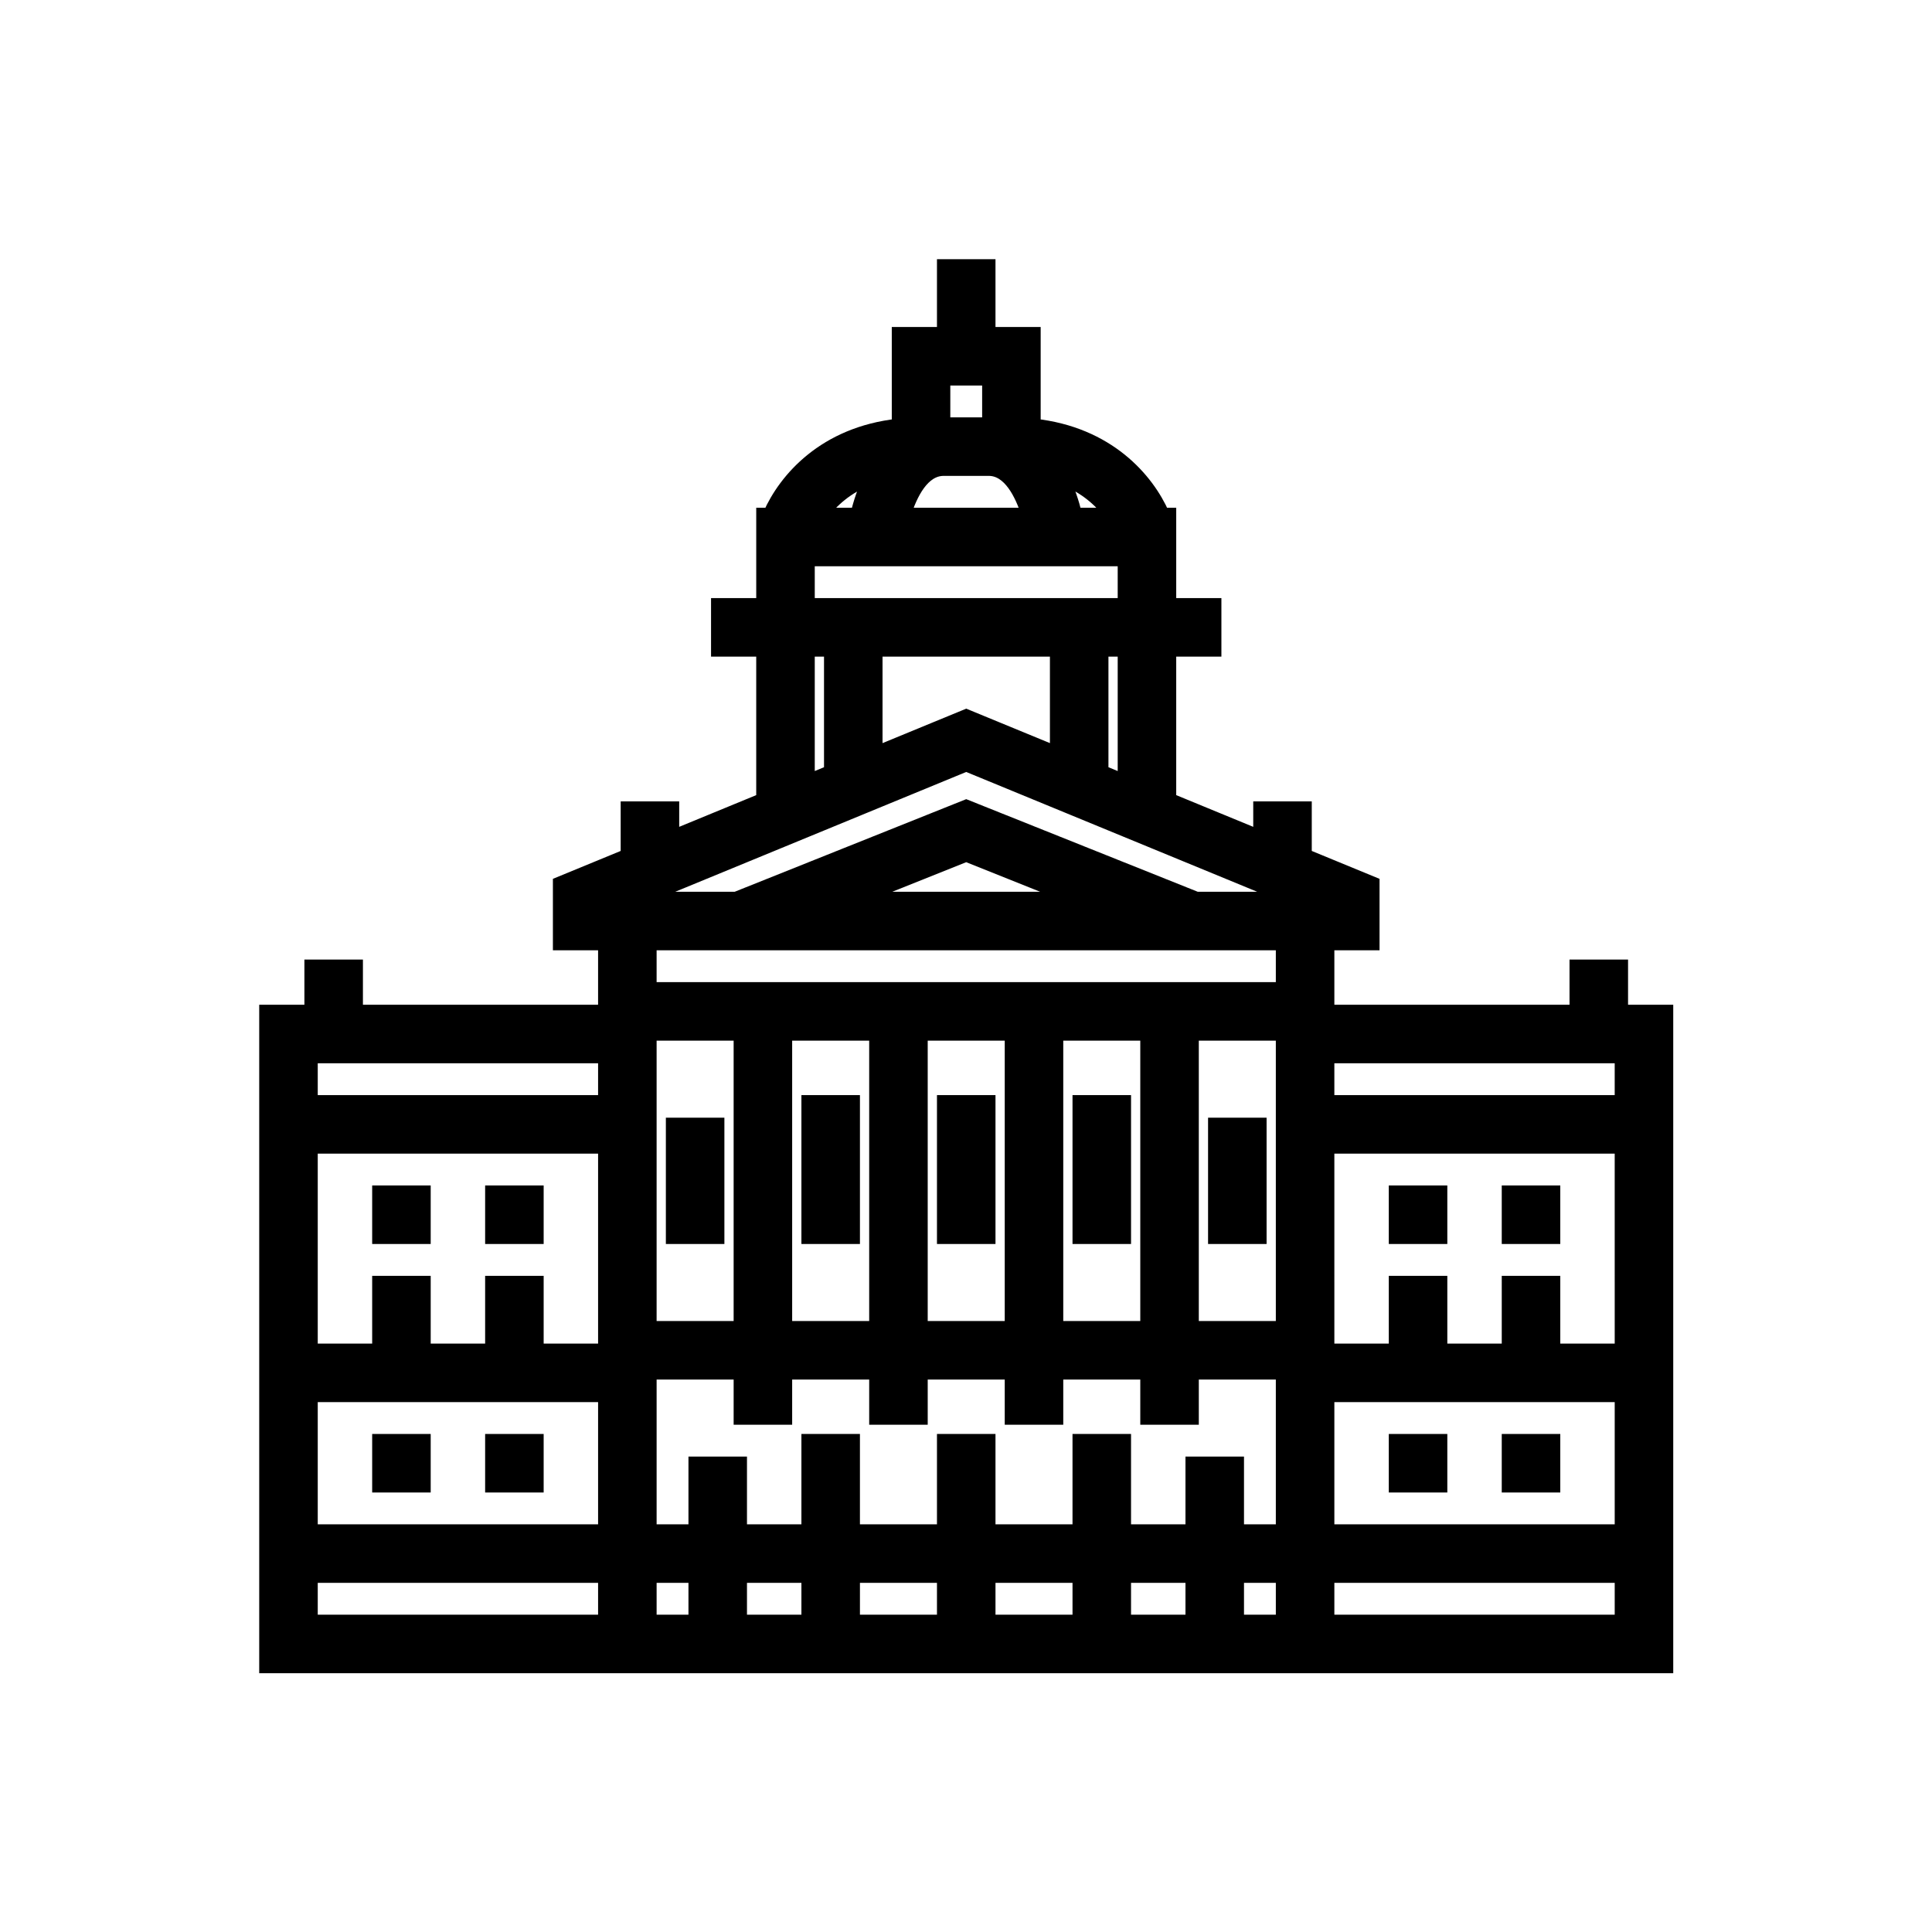 <?xml version="1.0" encoding="UTF-8" standalone="no"?>
<!-- Uploaded to: SVG Repo, www.svgrepo.com, Transformed by: SVG Repo Mixer Tools -->

<svg
   fill="#000000"
   version="1.1"
   id="Layer_1"
   viewBox="0 0 290.63 290.63"
   xml:space="preserve"
   width="800px"
   height="800px"
   stroke="#000000"
   stroke-width="5.522"
   sodipodi:docname="modern.svg"
   inkscape:version="1.2.2 (b0a8486, 2022-12-01)"
   xmlns:inkscape="http://www.inkscape.org/namespaces/inkscape"
   xmlns:sodipodi="http://sodipodi.sourceforge.net/DTD/sodipodi-0.dtd"
   xmlns="http://www.w3.org/2000/svg"
   xmlns:svg="http://www.w3.org/2000/svg"><defs
   id="defs4172" /><sodipodi:namedview
   id="namedview4170"
   pagecolor="#ffffff"
   bordercolor="#666666"
   borderopacity="1.0"
   inkscape:showpageshadow="2"
   inkscape:pageopacity="0.0"
   inkscape:pagecheckerboard="0"
   inkscape:deskcolor="#d1d1d1"
   showgrid="false"
   inkscape:zoom="0.53125"
   inkscape:cx="0"
   inkscape:cy="473.41176"
   inkscape:window-width="1920"
   inkscape:window-height="1016"
   inkscape:window-x="0"
   inkscape:window-y="27"
   inkscape:window-maximized="1"
   inkscape:current-layer="Layer_1" />

<g
   id="SVGRepo_bgCarrier"
   stroke-width="0" />

<g
   id="SVGRepo_tracerCarrier"
   stroke-linecap="round"
   stroke-linejoin="round" />



<g
   id="g5039"
   transform="matrix(0.725,0,0,0.725,39.997,39.997)"
   style="stroke-width:2.768">
	<g
   id="g5037"
   style="stroke-width:2.768">
		<g
   id="g5035"
   style="stroke-width:2.768">
			<rect
   x="23.438"
   y="243.75"
   width="9.375"
   height="9.375"
   id="rect5007"
   style="stroke-width:2.768" />
			<rect
   x="46.876"
   y="243.75"
   width="9.375"
   height="9.375"
   id="rect5009"
   style="stroke-width:2.768" />
			<rect
   x="23.438"
   y="192.188"
   width="9.375"
   height="9.375"
   id="rect5011"
   style="stroke-width:2.768" />
			<rect
   x="46.876"
   y="192.188"
   width="9.375"
   height="9.375"
   id="rect5013"
   style="stroke-width:2.768" />
			<rect
   x="140.626"
   y="173.438"
   width="9.375"
   height="28.125"
   id="rect5015"
   style="stroke-width:2.768" />
			<rect
   x="112.501"
   y="173.438"
   width="9.375"
   height="28.125"
   id="rect5017"
   style="stroke-width:2.768" />
			<rect
   x="84.376"
   y="178.125"
   width="9.375"
   height="23.438"
   id="rect5019"
   style="stroke-width:2.768" />
			<rect
   x="196.876"
   y="178.125"
   width="9.375"
   height="23.438"
   id="rect5021"
   style="stroke-width:2.768" />
			<rect
   x="168.751"
   y="173.438"
   width="9.375"
   height="28.125"
   id="rect5023"
   style="stroke-width:2.768" />
			<path
   d="m 281.25,154.688 v -9.375 h -9.375 v 9.375 h -51.563 v -14.063 h 9.375 v -12.516 l -14.063,-5.789 v -9.82 h -9.375 v 5.958 l -18.75,-7.72 v -31.05 h 9.375 V 70.313 H 187.5 v -18.75 h -1.397 C 182.915,44.335 174.764,34.74 159.375,33.085 V 14.063 H 150 V 0 h -9.375 v 14.063 h -9.375 v 19.022 c -15.389,1.655 -23.541,11.25 -26.728,18.478 h -1.397 v 18.75 H 93.75 v 9.375 h 9.375 v 31.05 l -18.75,7.72 V 112.5 H 75 v 9.82 l -14.063,5.789 v 12.516 h 9.375 v 14.063 H 18.751 v -9.375 H 9.376 v 9.375 H 0.001 V 290.626 H 290.626 V 154.688 Z M 70.313,281.25 H 9.376 v -9.375 h 60.938 v 9.375 z m 0,-18.75 H 9.376 V 234.375 H 70.314 V 262.5 Z m 0,-37.5 H 56.251 V 210.937 H 46.876 V 225 H 32.813 V 210.937 H 23.438 V 225 H 9.376 V 182.812 H 70.314 V 225 Z m 0,-51.562 H 9.376 v -9.375 h 60.938 v 9.375 z M 175.276,51.563 h -7.327 c -0.586,-2.442 -1.458,-5.053 -2.662,-7.542 4.88,1.865 8.029,4.841 9.989,7.542 z m -34.65,-28.125 h 9.375 v 9.375 h -9.375 z m 0,18.75 h 9.375 c 4.298,0 6.806,5.175 8.137,9.375 h -25.669 c 1.318,-4.201 3.816,-9.375 8.157,-9.375 z m -15.292,1.842 c -1.205,2.484 -2.077,5.091 -2.658,7.533 h -7.322 c 1.961,-2.691 5.11,-5.668 9.98,-7.533 z m -12.833,16.908 h 65.625 v 9.375 h -65.625 z m 65.625,18.75 v 27.192 l -4.688,-1.931 V 79.688 Z m -14.063,0 v 21.398 l -18.75,-7.72 -18.75,7.72 V 79.688 Z m -51.562,0 h 4.688 v 25.261 l -4.688,1.931 z M 89.063,281.25 h -9.375 v -9.375 h 9.375 z m 23.438,0 H 98.438 v -9.375 H 112.5 v 9.375 z m 28.125,0 h -18.75 v -9.375 h 18.75 z m 28.125,0 h -18.75 v -9.375 h 18.75 z m 23.437,0 h -14.063 v -9.375 h 14.063 z m 18.75,0 h -9.375 v -9.375 h 9.375 z m 0,-18.75 h -9.375 v -14.063 h -9.375 V 262.5 H 178.125 V 243.75 H 168.75 V 262.5 H 150 v -18.75 h -9.375 v 18.75 h -18.75 V 243.75 H 112.5 V 262.5 H 98.438 V 248.437 H 89.063 V 262.5 h -9.375 v -32.813 h 18.75 v 9.375 h 9.375 v -9.375 h 18.75 v 9.375 h 9.375 v -9.375 h 18.75 v 9.375 h 9.375 v -9.375 h 18.75 v 9.375 h 9.375 v -9.375 h 18.75 z M 79.688,220.313 v -60.938 h 18.75 v 60.938 z m 28.125,0 v -60.938 h 18.75 v 60.938 z m 28.125,0 v -60.938 h 18.75 v 60.938 z m 28.125,0 v -60.938 h 18.75 v 60.938 z m 46.875,0 h -18.75 v -60.938 h 18.75 z m 0,-70.313 H 79.688 v -9.375 h 131.25 z m -88.157,-18.75 22.533,-9.014 22.532,9.014 z m 88.157,0 h -17.846 l -47.78,-19.111 -47.78,19.111 H 79.688 77.935 l 67.378,-27.741 67.378,27.741 z m 9.375,32.813 h 60.938 v 9.375 h -60.938 z m 0,18.749 h 60.938 V 225 h -14.062 v -14.063 h -9.375 V 225 h -14.063 v -14.063 h -9.375 V 225 h -14.063 z m 60.939,98.438 h -60.938 v -9.375 h 60.938 z m 0,-18.75 h -60.938 v -28.125 h 60.938 z"
   id="path5025"
   style="stroke-width:2.768" />
			<rect
   x="257.813"
   y="243.75"
   width="9.375"
   height="9.375"
   id="rect5027"
   style="stroke-width:2.768" />
			<rect
   x="234.376"
   y="243.75"
   width="9.375"
   height="9.375"
   id="rect5029"
   style="stroke-width:2.768" />
			<rect
   x="257.813"
   y="192.188"
   width="9.375"
   height="9.375"
   id="rect5031"
   style="stroke-width:2.768" />
			<rect
   x="234.376"
   y="192.188"
   width="9.375"
   height="9.375"
   id="rect5033"
   style="stroke-width:2.768" />
		</g>
	</g>
</g></svg>
